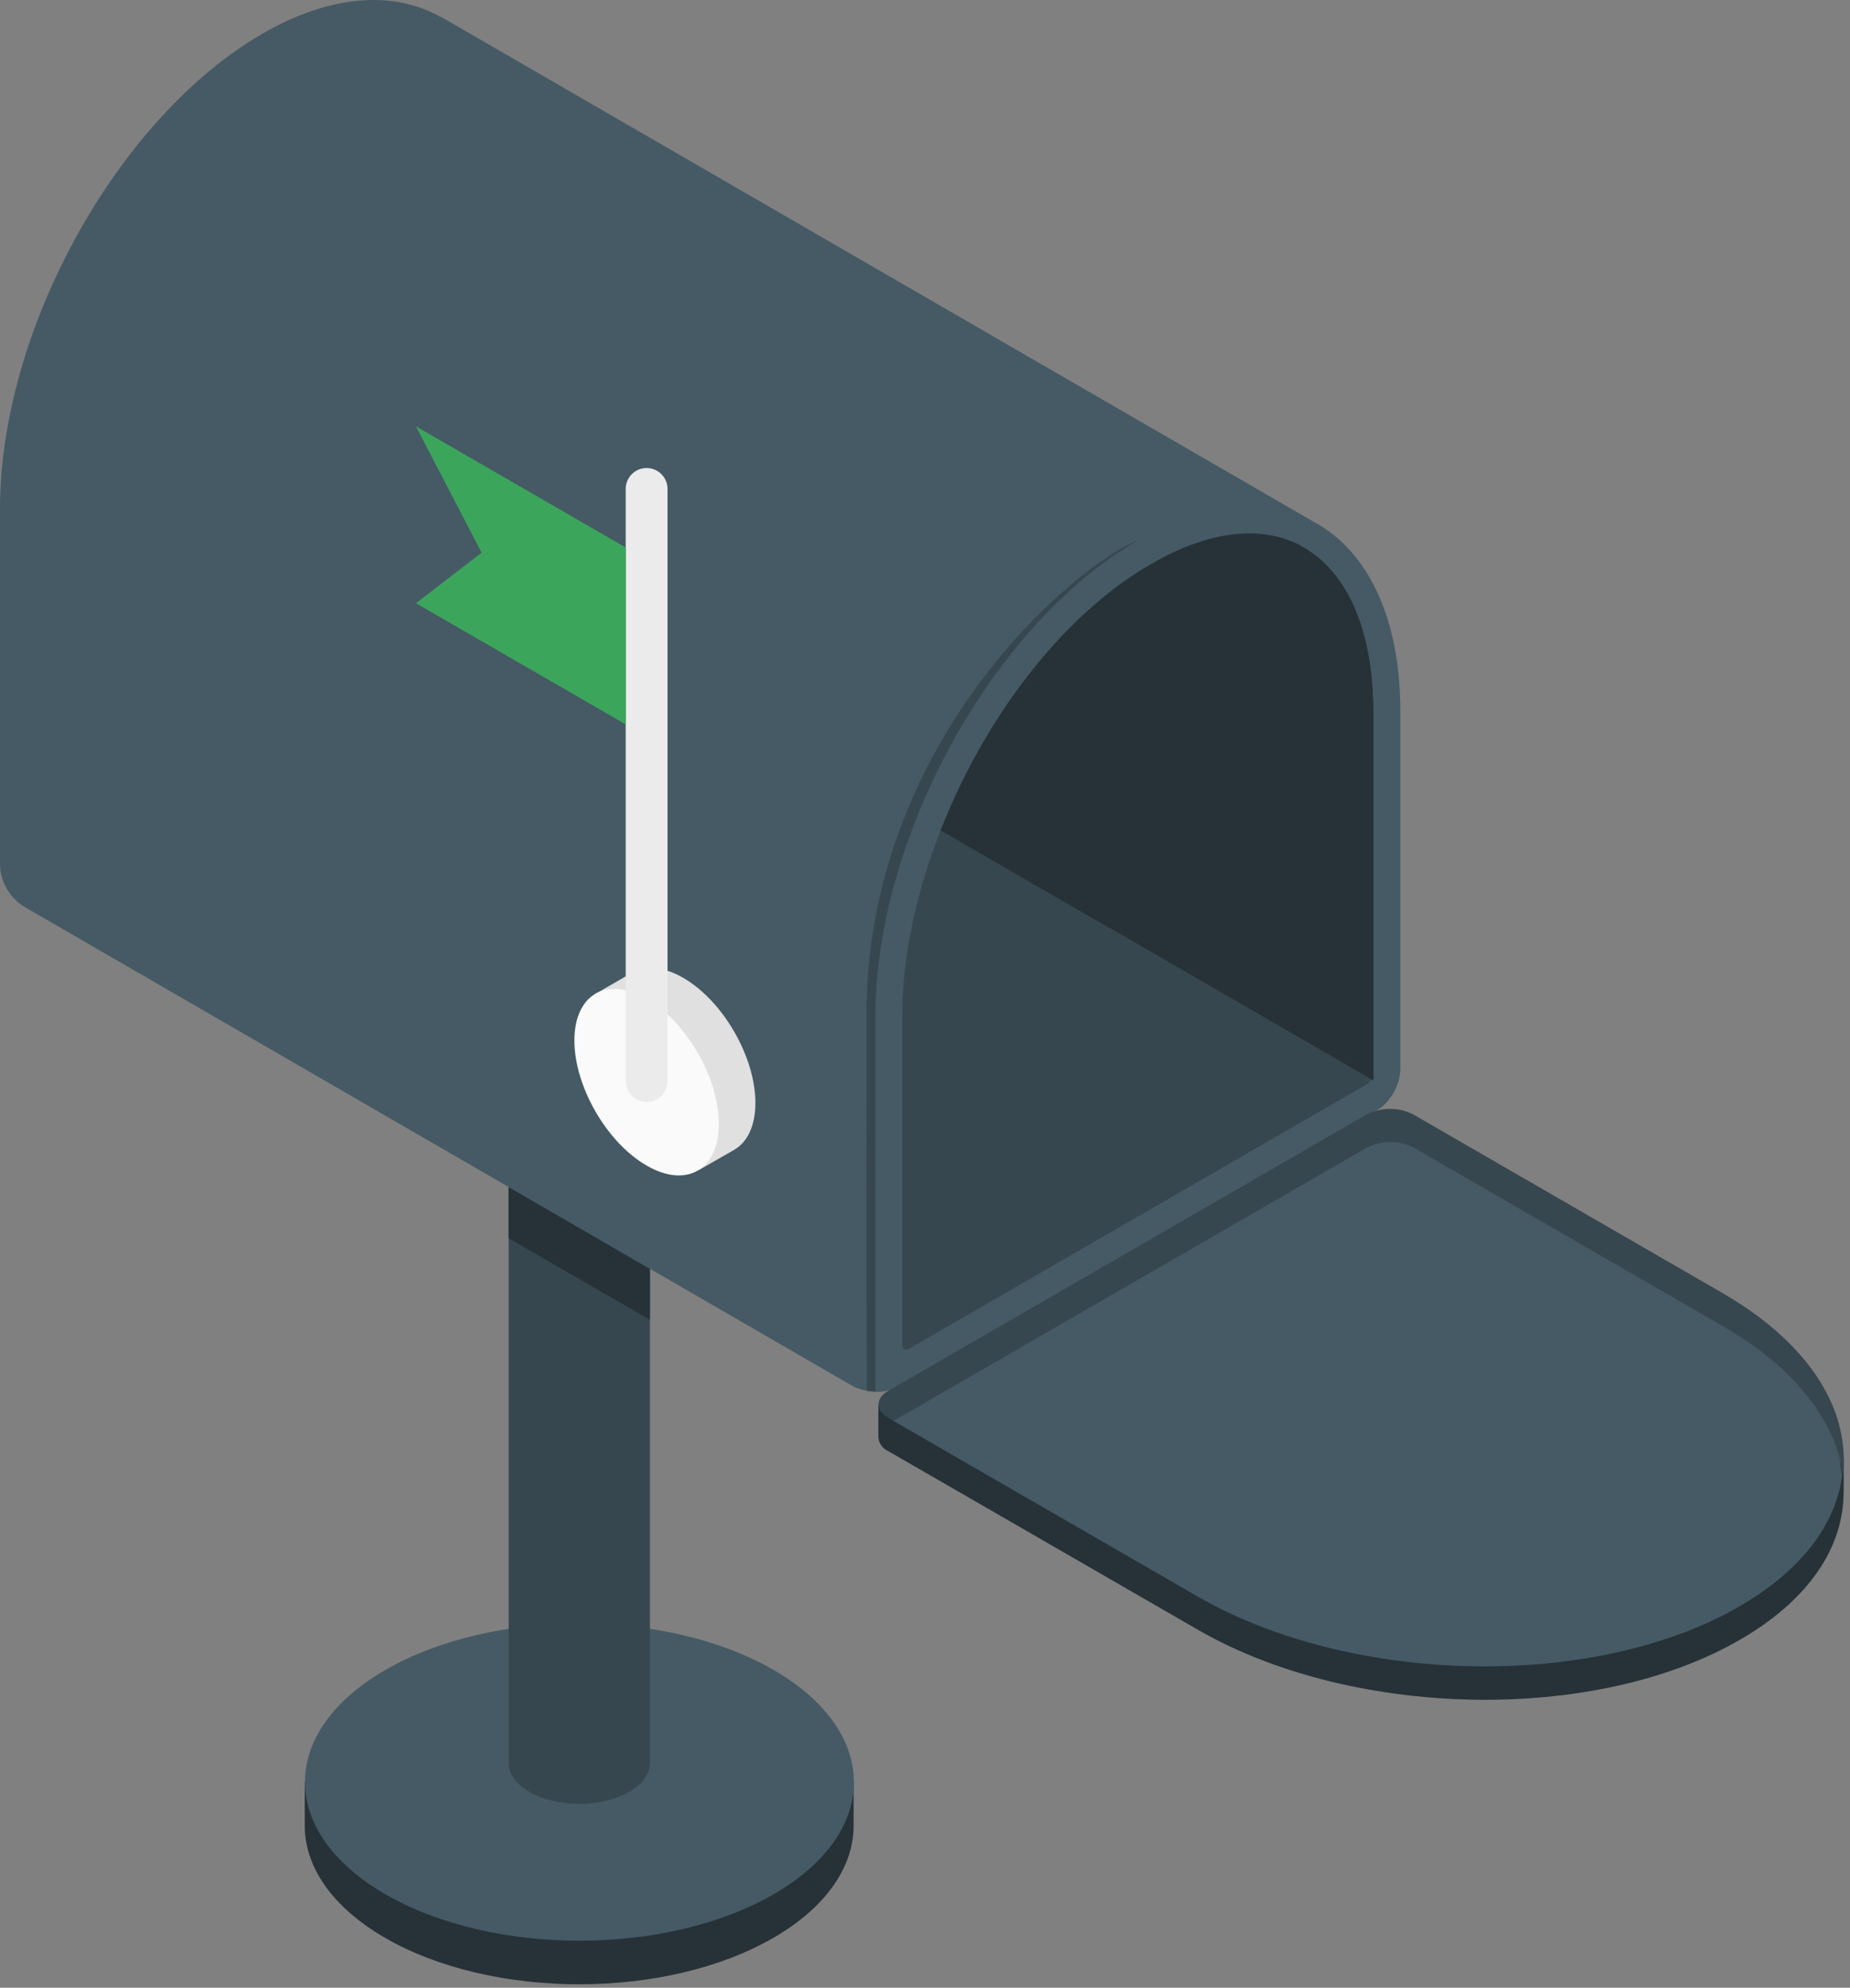 <svg width="176" height="189" viewBox="0 0 176 189" fill="none" xmlns="http://www.w3.org/2000/svg">
<rect x="0" y="0" width="176" height="189" fill="#808080" stroke="none"/>
<g id="freepik--Mailbox--inject-25">
<g id="freepik--mailbox--inject-25">
<path id="Vector" d="M28.993 173.546V169.449H30.005C31.183 167.059 33.384 164.808 36.636 162.935C46.835 157.043 63.372 157.043 73.571 162.935C76.829 164.808 79.03 167.059 80.208 169.449H81.209V173.412C81.292 177.303 78.752 181.266 73.571 184.257C63.372 190.143 46.835 190.143 36.636 184.257C31.516 181.3 28.971 177.42 28.993 173.546Z" fill="#263238"/>
<path id="Vector_2" d="M73.599 158.783C63.399 152.897 46.863 152.897 36.663 158.783C26.464 164.669 26.464 174.219 36.663 180.111C46.863 186.003 63.399 185.997 73.599 180.111C83.799 174.224 83.771 164.675 73.599 158.783Z" fill="#455A64"/>
<path id="Vector_3" d="M61.832 95.928V167.632C61.832 168.621 61.176 169.616 59.864 170.372C57.241 171.89 52.983 171.89 50.359 170.372C49.047 169.616 48.392 168.621 48.392 167.632V95.928H61.832Z" fill="#37474F"/>
<path id="Vector_4" d="M48.386 112.881V117.739L61.832 125.488V120.663L48.386 112.881Z" fill="#263238"/>
<path id="Vector_5" d="M124.914 49.576L123.769 51.872L111.457 76.551L105.615 88.28L85.828 127.933L83.649 132.302C83.519 132.302 83.391 132.302 83.265 132.302C82.488 132.312 81.722 132.12 81.042 131.746L2.223 86.168C1.577 85.747 1.039 85.18 0.653 84.513C0.266 83.845 0.043 83.097 0 82.327V48.365C0 31.384 11.178 11.168 24.98 3.197C31.544 -0.577 37.469 -0.883 41.916 1.613V1.579L124.914 49.576Z" fill="#455A64"/>
<path id="Vector_6" d="M108.267 51.372C102.708 53.434 82.431 70.17 82.431 96.523C82.431 118.678 82.459 130.179 82.465 132.247C82.734 132.293 83.008 132.317 83.282 132.319C83.411 132.319 83.539 132.319 83.665 132.319L85.844 127.95L105.615 88.296L111.457 76.573L112.797 73.889L108.267 51.372Z" fill="#37474F"/>
<path id="Vector_7" d="M132.162 104.472C131.93 104.835 131.616 105.14 131.245 105.361L131.017 105.505L85.505 131.78C84.94 132.087 84.313 132.264 83.671 132.297C83.541 132.297 83.413 132.297 83.287 132.297V96.501C83.287 90.387 84.743 83.872 87.245 77.641L89.468 78.942L105.587 88.258L130.639 102.71L131.923 103.449C132.017 103.49 132.099 103.552 132.164 103.63C132.23 103.709 132.276 103.801 132.299 103.9C132.322 104 132.322 104.103 132.298 104.202C132.274 104.301 132.228 104.394 132.162 104.472Z" fill="#37474F"/>
<path id="Vector_8" d="M124.914 49.582C120.501 47.264 114.665 47.67 108.267 51.372C101.091 55.502 94.615 62.972 90.069 71.566C89.016 73.551 88.072 75.592 87.239 77.68C84.738 83.911 83.282 90.431 83.282 96.54V132.336C83.411 132.336 83.539 132.336 83.665 132.336C84.308 132.303 84.934 132.126 85.499 131.819L131.012 105.544L131.24 105.4C131.588 105.15 131.897 104.851 132.157 104.51C132.798 103.721 133.172 102.747 133.224 101.731V67.686C133.23 58.587 130.017 52.261 124.914 49.582ZM130.006 103.11L86.511 128.223C86.144 128.434 85.844 128.261 85.844 127.839V96.523C85.844 91.059 87.106 85 89.485 78.964C89.524 78.847 89.568 78.732 89.618 78.619C90.498 76.409 91.51 74.255 92.648 72.166C97.067 64.001 103.109 57.292 109.551 53.59C112.858 51.672 115.993 50.705 118.861 50.705C120.569 50.685 122.255 51.088 123.769 51.878C128.121 54.196 130.667 59.826 130.667 67.686V101.998C130.649 102.221 130.58 102.438 130.466 102.631C130.351 102.823 130.194 102.987 130.006 103.11Z" fill="#455A64"/>
<path id="Vector_9" d="M175.401 141.89V138.761H175.107V139.206C174.917 138.336 174.644 137.487 174.29 136.671C172.622 132.836 169.181 129.156 163.89 126.11L134.458 109.118C133.769 108.768 133.007 108.585 132.235 108.585C131.462 108.585 130.7 108.768 130.011 109.118L84.988 135.098C84.428 134.654 83.945 134.121 83.56 133.519V136.677C83.585 136.953 83.683 137.217 83.844 137.443C84.005 137.669 84.224 137.847 84.477 137.961L113.936 154.947C121.813 159.499 132.112 161.734 142.09 161.617C150.722 161.506 159.115 159.616 165.513 155.92C172.127 152.118 175.39 147.071 175.39 141.918L175.401 141.89Z" fill="#263238"/>
<path id="Vector_10" d="M174.29 136.671C172.622 132.836 169.182 129.156 163.89 126.11L134.458 109.118C133.769 108.768 133.008 108.585 132.235 108.585C131.462 108.585 130.7 108.768 130.011 109.118L84.988 135.098L113.892 151.773C121.768 156.326 132.068 158.56 142.045 158.443C150.678 158.327 159.071 156.442 165.469 152.746C171.405 149.328 174.651 144.914 175.246 140.317C175.106 139.062 174.784 137.834 174.29 136.671Z" fill="#455A64"/>
<path id="Vector_11" d="M175.318 140.312C175.162 139.056 174.823 137.829 174.312 136.671C172.645 132.836 169.204 129.156 163.912 126.11L134.48 109.118C133.792 108.768 133.03 108.586 132.257 108.586C131.484 108.586 130.723 108.768 130.034 109.118L85.01 135.098L84.499 134.809C83.276 134.098 83.276 132.953 84.499 132.247L130.011 105.967C130.7 105.617 131.462 105.434 132.235 105.434C133.008 105.434 133.769 105.617 134.458 105.967L163.89 122.959C169.182 126.016 172.645 129.695 174.29 133.52C174.83 134.757 175.181 136.069 175.329 137.411C175.441 138.375 175.437 139.349 175.318 140.312Z" fill="#37474F"/>
<path id="Vector_12" d="M130.667 67.686V102.748L89.485 78.963C89.523 78.847 89.568 78.731 89.618 78.619C94.032 67.585 101.48 58.231 109.551 53.606C112.858 51.688 115.993 50.721 118.861 50.721C126.143 50.705 130.667 57.208 130.667 67.686Z" fill="#263238"/>
<path id="Vector_13" d="M56.518 94.572L60.142 92.482H60.17C61.41 91.781 63.116 91.887 65 92.977C68.791 95.167 71.865 100.492 71.865 104.872C71.865 107.056 71.098 108.596 69.864 109.318L66.495 111.247L65.884 110.23C65.193 110.076 64.529 109.817 63.916 109.463C60.126 107.273 57.046 101.948 57.046 97.568C57.048 96.978 57.12 96.39 57.263 95.817L56.518 94.572Z" fill="#E0E0E0"/>
<path id="Vector_14" d="M61.515 94.966C65.306 97.156 68.385 102.481 68.385 106.861C68.385 111.241 65.306 113.015 61.515 110.824C57.724 108.634 54.645 103.31 54.645 98.93C54.645 94.549 57.718 92.776 61.515 94.966Z" fill="#FAFAFA"/>
<path id="Vector_15" d="M61.515 104.777C60.987 104.777 60.481 104.567 60.108 104.194C59.735 103.821 59.525 103.315 59.525 102.787V46.491C59.525 45.964 59.735 45.458 60.108 45.084C60.481 44.711 60.987 44.502 61.515 44.502C62.043 44.502 62.549 44.711 62.922 45.084C63.295 45.458 63.505 45.964 63.505 46.491V102.793C63.503 103.319 63.293 103.824 62.92 104.196C62.547 104.568 62.042 104.777 61.515 104.777Z" fill="#EBEBEB"/>
<path id="Vector_16" d="M59.525 52.056L39.57 40.539L45.818 52.55L39.57 57.358L59.525 68.875V52.056Z" fill="#3CA55C"/>
</g>
</g>
</svg>
